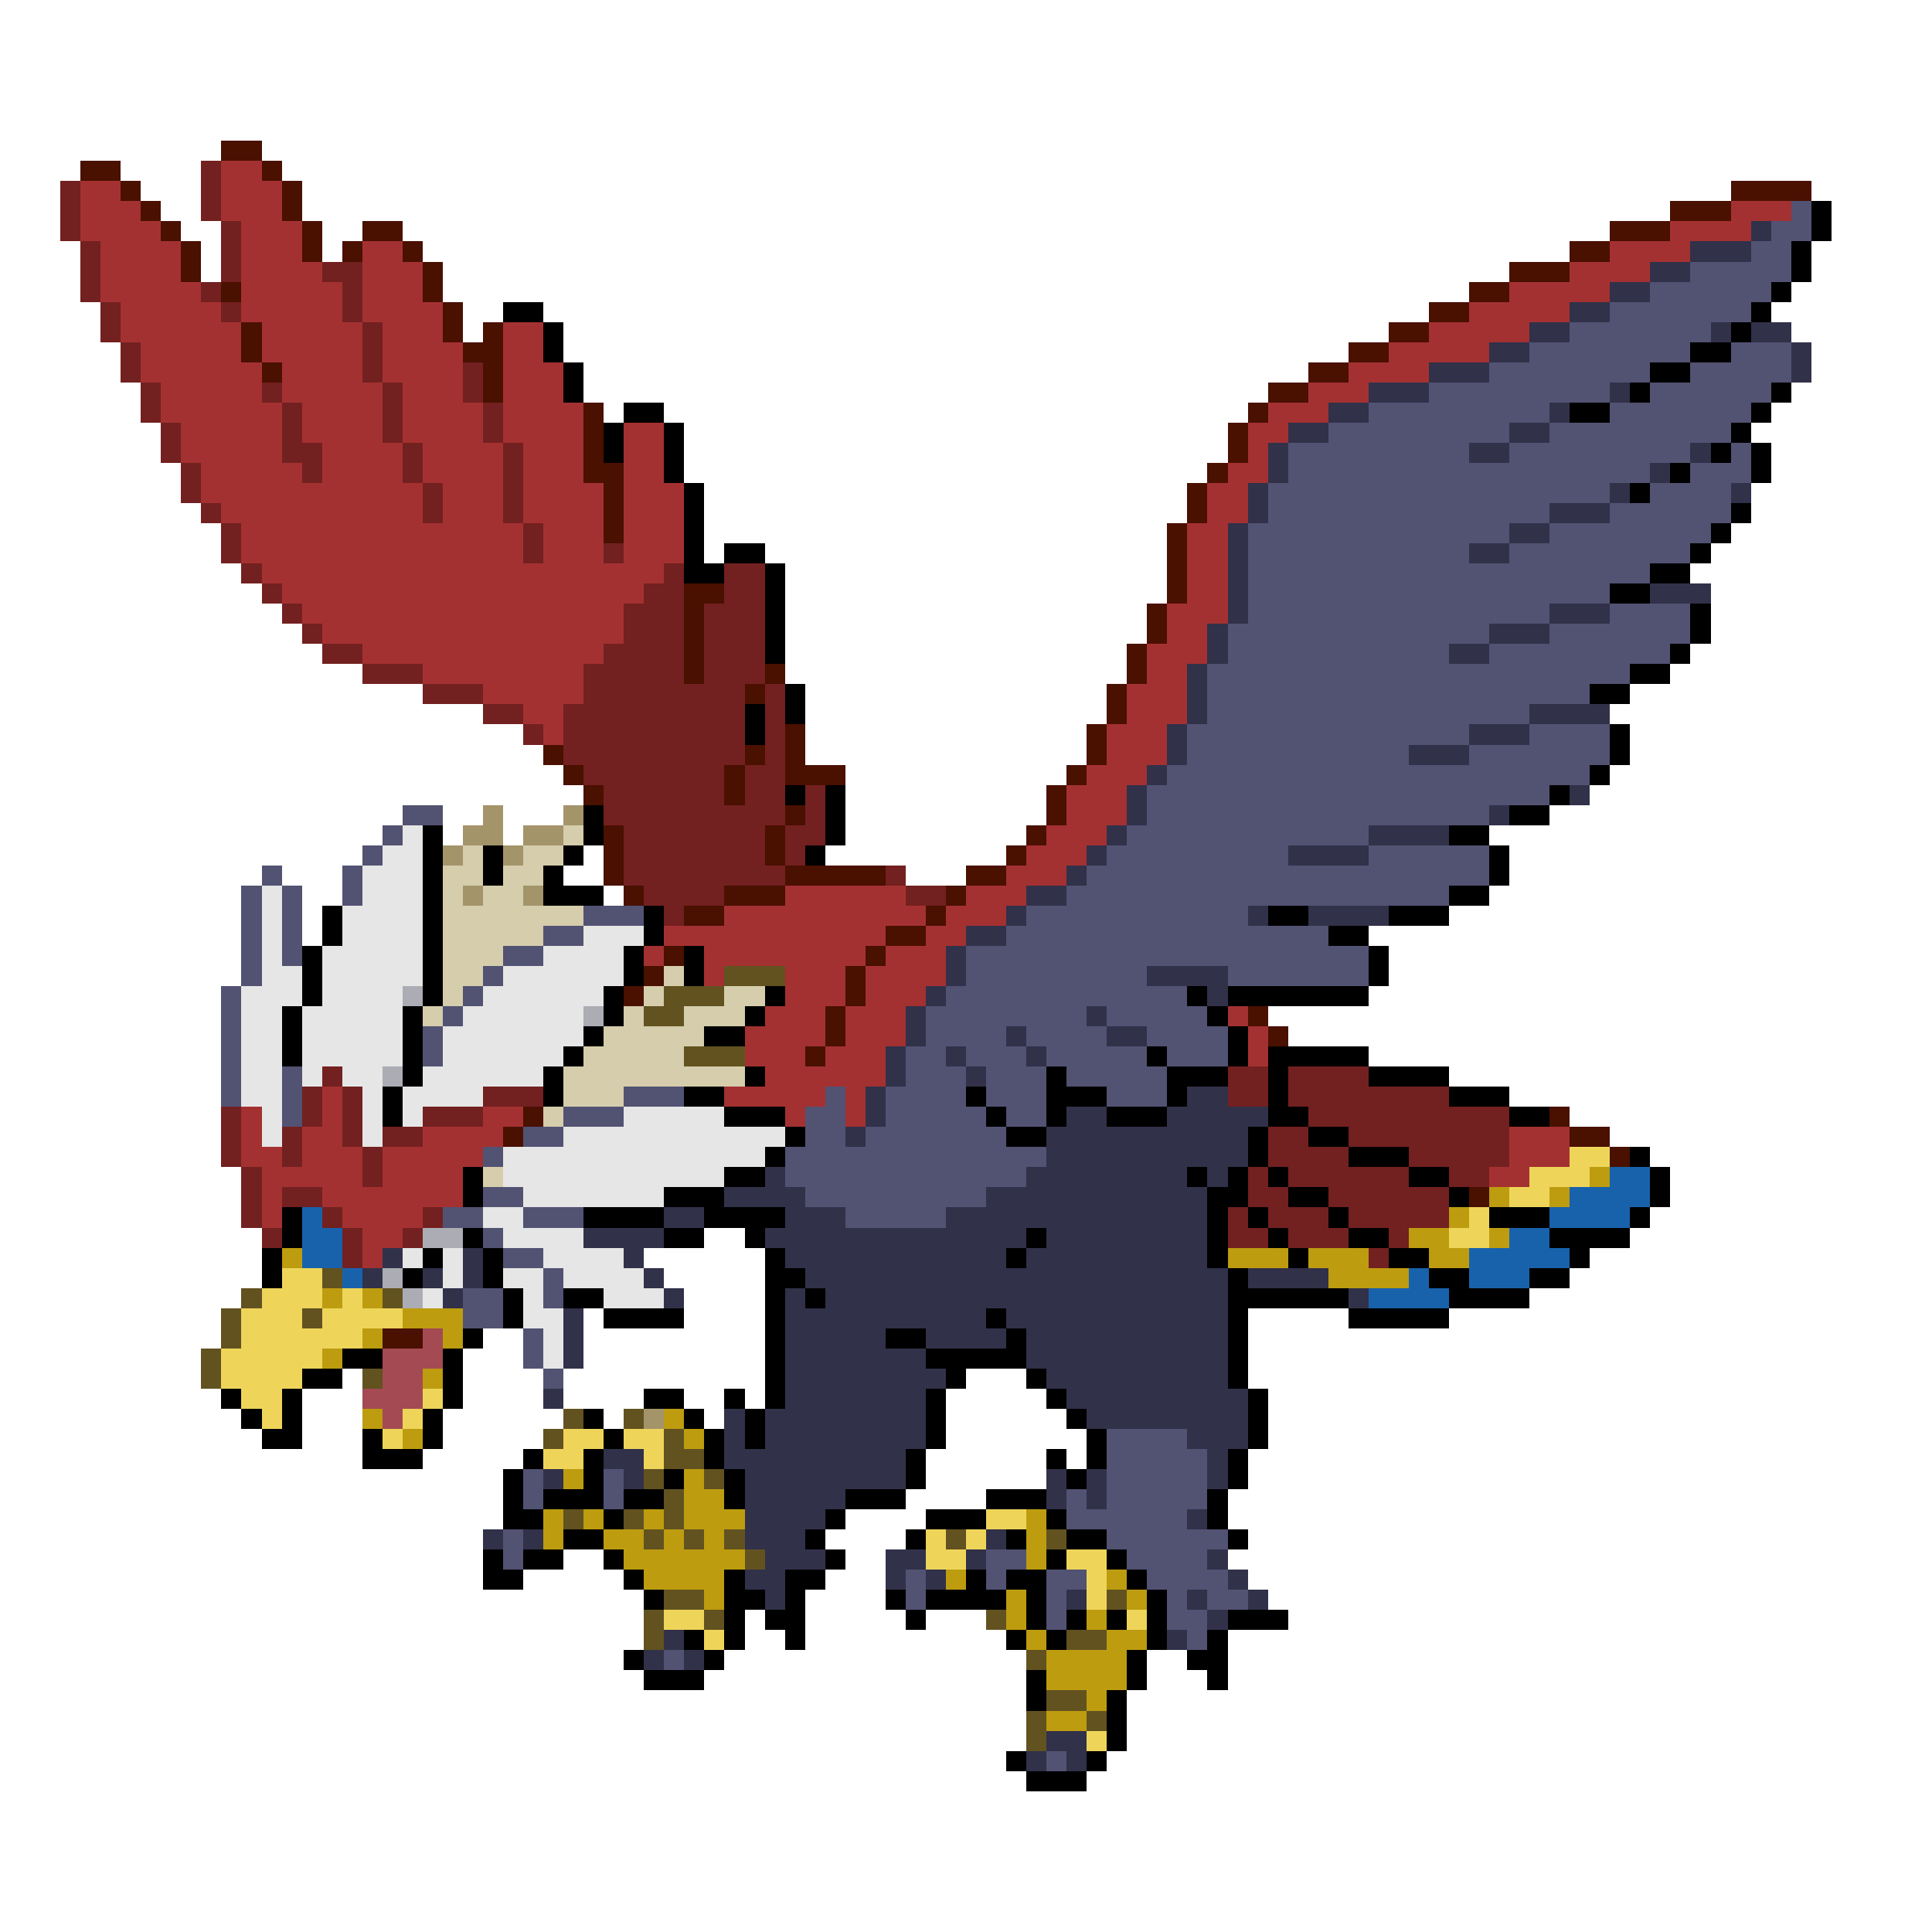 <svg xmlns="http://www.w3.org/2000/svg" viewBox="0 -0.5 96 96" shape-rendering="crispEdges">
<path stroke="#4a1000" d="M11 7h2M4 8h2M13 8h1M6 9h1M14 9h1M86 9h4M7 10h1M14 10h1M83 10h3M8 11h1M15 11h1M18 11h2M80 11h3M9 12h1M15 12h1M17 12h1M20 12h1M78 12h2M9 13h1M21 13h1M75 13h3M11 14h1M21 14h1M73 14h2M22 15h1M71 15h2M12 16h1M22 16h1M24 16h1M69 16h2M12 17h1M23 17h2M67 17h2M13 18h1M24 18h1M65 18h2M24 19h1M63 19h2M29 20h1M62 20h1M29 21h1M61 21h1M29 22h1M61 22h1M29 23h2M60 23h1M30 24h1M59 24h1M30 25h1M59 25h1M30 26h1M58 26h1M58 27h1M58 28h1M34 29h2M58 29h1M34 30h1M57 30h1M34 31h1M57 31h1M34 32h1M56 32h1M34 33h1M38 33h1M56 33h1M37 34h1M55 34h1M55 35h1M39 36h1M54 36h1M27 37h1M37 37h1M39 37h1M54 37h1M28 38h1M36 38h1M39 38h3M53 38h1M29 39h1M36 39h1M52 39h1M39 40h1M52 40h1M30 41h1M38 41h1M51 41h1M30 42h1M38 42h1M50 42h1M30 43h1M39 43h5M48 43h2M31 44h1M36 44h3M47 44h1M34 45h2M46 45h1M44 46h2M33 47h1M43 47h1M32 48h1M42 48h1M31 49h1M42 49h1M41 50h1M62 50h1M41 51h1M63 51h1M40 52h1M26 55h1M77 55h1M25 56h1M78 56h2M80 57h1M73 59h1M19 66h2" />
<path stroke="#732020" d="M10 8h1M3 9h1M10 9h1M3 10h1M10 10h1M3 11h1M11 11h1M4 12h1M11 12h1M4 13h1M11 13h1M16 13h2M4 14h1M10 14h1M17 14h1M5 15h1M11 15h1M17 15h1M5 16h1M18 16h1M6 17h1M18 17h1M6 18h1M18 18h1M23 18h1M7 19h1M13 19h1M19 19h1M23 19h1M7 20h1M14 20h1M19 20h1M24 20h1M8 21h1M14 21h1M19 21h1M24 21h1M8 22h1M14 22h2M20 22h1M25 22h1M9 23h1M15 23h1M20 23h1M25 23h1M9 24h1M21 24h1M25 24h1M10 25h1M21 25h1M25 25h1M11 26h1M26 26h1M11 27h1M26 27h1M30 27h1M12 28h1M33 28h1M36 28h2M13 29h1M32 29h2M36 29h2M14 30h1M31 30h3M35 30h3M15 31h1M31 31h3M35 31h3M16 32h2M30 32h4M35 32h3M18 33h3M29 33h5M35 33h3M21 34h3M29 34h8M38 34h1M24 35h2M28 35h9M38 35h1M26 36h1M28 36h9M38 36h1M28 37h9M38 37h1M29 38h7M37 38h2M30 39h6M37 39h2M40 39h1M30 40h9M40 40h1M31 41h7M39 41h2M31 42h7M39 42h1M31 43h8M44 43h1M32 44h4M45 44h2M33 45h1M16 53h1M61 53h2M64 53h4M15 54h1M17 54h1M24 54h3M61 54h2M64 54h8M11 55h1M15 55h1M17 55h1M21 55h3M65 55h10M11 56h1M14 56h1M17 56h1M19 56h2M63 56h2M67 56h8M11 57h1M14 57h1M18 57h1M63 57h4M70 57h5M12 58h1M18 58h1M62 58h1M64 58h6M72 58h2M12 59h1M14 59h2M62 59h2M66 59h6M12 60h1M16 60h1M21 60h1M61 60h1M63 60h3M67 60h5M13 61h1M17 61h1M20 61h1M61 61h2M64 61h3M69 61h1M17 62h1M68 62h1" />
<path stroke="#a43131" d="M11 8h2M4 9h2M11 9h3M4 10h3M11 10h3M86 10h3M4 11h4M12 11h3M83 11h4M5 12h4M12 12h3M18 12h2M80 12h4M5 13h4M12 13h4M18 13h3M78 13h4M5 14h5M12 14h5M18 14h3M75 14h5M6 15h5M12 15h5M18 15h4M73 15h5M6 16h6M13 16h5M19 16h3M25 16h2M71 16h5M7 17h5M13 17h5M19 17h4M25 17h2M69 17h5M7 18h6M14 18h4M19 18h4M25 18h3M67 18h4M8 19h5M14 19h5M20 19h3M25 19h3M65 19h3M8 20h6M15 20h4M20 20h4M25 20h4M63 20h3M9 21h5M15 21h4M20 21h4M25 21h4M31 21h2M62 21h2M9 22h5M16 22h4M21 22h4M26 22h3M31 22h2M62 22h1M10 23h5M16 23h4M21 23h4M26 23h3M31 23h2M61 23h2M10 24h11M22 24h3M26 24h4M31 24h3M60 24h2M11 25h10M22 25h3M26 25h4M31 25h3M60 25h2M12 26h14M27 26h3M31 26h3M59 26h2M12 27h14M27 27h3M31 27h3M59 27h2M13 28h20M59 28h2M14 29h18M59 29h2M15 30h16M58 30h3M16 31h15M58 31h2M18 32h12M57 32h3M21 33h8M57 33h2M24 34h5M56 34h3M26 35h2M56 35h3M27 36h1M55 36h3M55 37h3M54 38h3M53 39h3M53 40h3M52 41h3M51 42h3M50 43h3M39 44h6M48 44h3M36 45h10M47 45h3M33 46h11M46 46h2M32 47h1M35 47h8M44 47h3M35 48h1M39 48h3M43 48h4M39 49h3M43 49h3M38 50h3M42 50h3M61 50h1M37 51h4M42 51h3M62 51h1M37 52h3M41 52h3M62 52h1M38 53h6M16 54h1M36 54h5M42 54h1M12 55h1M16 55h1M24 55h2M39 55h1M42 55h1M12 56h1M15 56h2M21 56h4M75 56h3M12 57h2M15 57h3M19 57h5M75 57h3M13 58h5M19 58h4M74 58h2M13 59h1M16 59h7M13 60h1M17 60h4M18 61h2M18 62h1" />
<path stroke="#525273" d="M89 10h1M88 11h2M87 12h2M84 13h5M82 14h6M80 15h7M78 16h7M76 17h8M86 17h3M74 18h8M84 18h5M71 19h9M82 19h6M68 20h9M80 20h7M66 21h9M77 21h9M64 22h9M75 22h9M86 22h1M64 23h18M84 23h3M63 24h17M82 24h4M63 25h14M80 25h6M62 26h13M77 26h8M62 27h11M75 27h9M62 28h20M62 29h18M62 30h15M80 30h4M61 31h13M77 31h7M61 32h11M74 32h9M60 33h21M60 34h19M60 35h16M59 36h14M76 36h4M59 37h11M73 37h7M58 38h21M57 39h20M20 40h2M57 40h17M19 41h1M56 41h12M18 42h1M55 42h9M68 42h6M13 43h1M17 43h1M54 43h20M12 44h1M14 44h1M17 44h1M53 44h19M12 45h1M14 45h1M29 45h3M51 45h11M12 46h1M14 46h1M27 46h2M50 46h16M12 47h1M14 47h1M25 47h2M48 47h20M12 48h1M24 48h1M48 48h9M61 48h7M11 49h1M23 49h1M47 49h12M11 50h1M22 50h1M46 50h8M55 50h5M11 51h1M21 51h1M46 51h4M51 51h4M57 51h4M11 52h1M21 52h1M45 52h2M48 52h3M52 52h5M58 52h3M11 53h1M14 53h1M45 53h3M49 53h3M53 53h5M11 54h1M14 54h1M31 54h3M41 54h1M44 54h4M49 54h3M55 54h3M14 55h1M28 55h3M40 55h2M44 55h5M50 55h2M26 56h2M40 56h2M43 56h7M24 57h1M39 57h13M39 58h12M24 59h2M40 59h9M22 60h2M26 60h3M42 60h5M24 61h1M25 62h2M27 63h1M23 64h2M27 64h1M23 65h2M26 66h1M26 67h1M27 68h1M55 71h4M55 72h5M26 73h1M30 73h1M55 73h5M26 74h1M30 74h1M53 74h1M55 74h5M53 75h6M25 76h1M55 76h6M25 77h1M49 77h2M56 77h4M45 78h1M49 78h1M52 78h2M57 78h4M45 79h1M52 79h1M58 79h1M60 79h2M52 80h1M58 80h2M59 81h1M33 82h1M52 87h1" />
<path stroke="#000000" d="M90 10h1M90 11h1M89 12h1M89 13h1M88 14h1M25 15h2M87 15h1M27 16h1M86 16h1M27 17h1M84 17h2M28 18h1M82 18h2M28 19h1M81 19h1M88 19h1M31 20h2M78 20h2M87 20h1M30 21h1M33 21h1M86 21h1M30 22h1M33 22h1M85 22h1M87 22h1M33 23h1M83 23h1M87 23h1M34 24h1M81 24h1M34 25h1M86 25h1M34 26h1M85 26h1M34 27h1M36 27h2M84 27h1M34 28h2M38 28h1M82 28h2M38 29h1M80 29h2M38 30h1M84 30h1M38 31h1M84 31h1M38 32h1M83 32h1M81 33h2M39 34h1M79 34h2M37 35h1M39 35h1M37 36h1M80 36h1M80 37h1M79 38h1M39 39h1M41 39h1M77 39h1M29 40h1M41 40h1M75 40h2M21 41h1M29 41h1M41 41h1M72 41h2M21 42h1M24 42h1M28 42h1M40 42h1M74 42h1M21 43h1M24 43h1M27 43h1M74 43h1M21 44h1M27 44h3M72 44h2M16 45h1M21 45h1M32 45h1M63 45h2M69 45h3M16 46h1M21 46h1M32 46h1M66 46h2M15 47h1M21 47h1M31 47h1M34 47h1M68 47h1M15 48h1M21 48h1M31 48h1M34 48h1M68 48h1M15 49h1M21 49h1M30 49h1M38 49h1M59 49h1M61 49h7M14 50h1M20 50h1M30 50h1M37 50h1M60 50h1M14 51h1M20 51h1M29 51h1M35 51h2M61 51h1M14 52h1M20 52h1M28 52h1M57 52h1M61 52h1M63 52h5M20 53h1M27 53h1M37 53h1M52 53h1M58 53h3M63 53h1M68 53h4M19 54h1M27 54h1M34 54h2M48 54h1M52 54h3M58 54h1M63 54h1M72 54h3M19 55h1M36 55h3M49 55h1M52 55h1M55 55h3M63 55h2M75 55h2M39 56h1M50 56h2M62 56h1M65 56h2M38 57h1M62 57h1M67 57h3M81 57h1M23 58h1M36 58h2M59 58h1M61 58h1M63 58h1M70 58h2M82 58h1M23 59h1M33 59h3M60 59h2M64 59h2M72 59h1M82 59h1M14 60h1M29 60h4M35 60h4M60 60h1M62 60h1M66 60h1M74 60h3M81 60h1M14 61h1M23 61h1M33 61h2M37 61h1M51 61h1M60 61h1M63 61h1M67 61h2M77 61h4M13 62h1M21 62h1M24 62h1M38 62h1M50 62h1M60 62h1M64 62h1M69 62h2M78 62h1M13 63h1M20 63h1M24 63h1M38 63h2M61 63h1M71 63h2M76 63h2M25 64h1M28 64h2M38 64h1M40 64h1M61 64h6M72 64h4M25 65h1M30 65h4M38 65h1M49 65h1M61 65h1M67 65h5M23 66h1M38 66h1M44 66h2M50 66h1M61 66h1M17 67h2M22 67h1M38 67h1M46 67h5M61 67h1M15 68h2M22 68h1M38 68h1M47 68h1M51 68h1M61 68h1M11 69h1M14 69h1M22 69h1M32 69h2M36 69h1M38 69h1M46 69h1M52 69h1M62 69h1M12 70h1M14 70h1M21 70h1M29 70h1M34 70h1M37 70h1M46 70h1M53 70h1M62 70h1M13 71h2M18 71h1M21 71h1M30 71h1M35 71h1M37 71h1M46 71h1M54 71h1M62 71h1M18 72h3M26 72h1M29 72h1M35 72h1M45 72h1M52 72h1M54 72h1M61 72h1M25 73h1M29 73h1M33 73h1M36 73h1M45 73h1M53 73h1M61 73h1M25 74h1M27 74h3M31 74h2M36 74h1M42 74h3M49 74h3M60 74h1M25 75h2M30 75h1M41 75h1M46 75h3M52 75h1M60 75h1M28 76h2M40 76h1M45 76h1M50 76h1M53 76h2M61 76h1M24 77h1M26 77h2M30 77h1M41 77h1M52 77h1M55 77h1M24 78h2M31 78h1M36 78h1M39 78h2M48 78h1M50 78h2M56 78h1M32 79h1M36 79h2M39 79h1M44 79h1M46 79h4M51 79h1M57 79h1M36 80h1M38 80h2M45 80h1M51 80h1M53 80h1M55 80h1M57 80h1M61 80h3M34 81h1M36 81h1M39 81h1M50 81h1M52 81h1M57 81h1M60 81h1M31 82h1M35 82h1M56 82h1M59 82h2M32 83h3M51 83h1M56 83h1M60 83h1M51 84h1M55 84h1M55 85h1M55 86h1M50 87h1M54 87h1M51 88h3" />
<path stroke="#31314a" d="M87 11h1M84 12h3M82 13h2M80 14h2M78 15h2M76 16h2M85 16h1M87 16h2M74 17h2M89 17h1M71 18h3M89 18h1M68 19h3M80 19h1M66 20h2M77 20h1M64 21h2M75 21h2M63 22h1M73 22h2M84 22h1M63 23h1M82 23h1M62 24h1M80 24h1M86 24h1M62 25h1M77 25h3M61 26h1M75 26h2M61 27h1M73 27h2M61 28h1M61 29h1M82 29h3M61 30h1M77 30h3M60 31h1M74 31h3M60 32h1M72 32h2M59 33h1M59 34h1M59 35h1M76 35h4M58 36h1M73 36h3M58 37h1M70 37h3M57 38h1M56 39h1M78 39h1M56 40h1M74 40h1M55 41h1M68 41h4M54 42h1M64 42h4M53 43h1M51 44h2M50 45h1M62 45h1M65 45h4M48 46h2M47 47h1M47 48h1M57 48h4M46 49h1M60 49h1M45 50h1M54 50h1M45 51h1M50 51h1M55 51h2M44 52h1M47 52h1M51 52h1M44 53h1M48 53h1M43 54h1M59 54h2M43 55h1M53 55h2M58 55h5M42 56h1M52 56h10M52 57h10M38 58h1M51 58h8M60 58h1M36 59h4M49 59h11M33 60h2M39 60h3M47 60h13M29 61h4M38 61h13M52 61h8M19 62h1M23 62h1M31 62h1M39 62h11M51 62h9M18 63h1M21 63h1M23 63h1M32 63h1M40 63h21M62 63h4M22 64h1M33 64h1M39 64h1M41 64h20M67 64h1M28 65h1M39 65h10M50 65h11M28 66h1M39 66h5M46 66h4M51 66h10M28 67h1M39 67h7M51 67h10M39 68h8M52 68h9M27 69h1M39 69h7M53 69h9M36 70h1M38 70h8M54 70h8M36 71h1M38 71h8M59 71h3M30 72h2M36 72h9M60 72h1M27 73h1M31 73h1M37 73h8M52 73h1M54 73h1M60 73h1M37 74h5M52 74h1M54 74h1M37 75h4M59 75h1M24 76h1M26 76h1M37 76h3M49 76h1M38 77h3M44 77h2M48 77h1M60 77h1M37 78h2M44 78h1M46 78h1M61 78h1M38 79h1M53 79h1M59 79h1M62 79h1M60 80h1M33 81h1M58 81h1M32 82h1M34 82h1M52 86h2M51 87h1M53 87h1" />
<path stroke="#a4946a" d="M24 40h1M28 40h1M23 41h2M26 41h2M22 42h1M25 42h1M23 44h1M26 44h1M32 70h1" />
<path stroke="#e6e6e6" d="M20 41h1M19 42h2M18 43h3M13 44h1M18 44h3M13 45h1M17 45h4M13 46h1M17 46h4M29 46h3M13 47h1M16 47h5M27 47h4M13 48h2M16 48h5M25 48h6M12 49h3M16 49h4M24 49h6M12 50h2M15 50h5M23 50h6M12 51h2M15 51h5M22 51h7M12 52h2M15 52h5M22 52h6M12 53h2M15 53h1M17 53h2M21 53h6M12 54h2M18 54h1M20 54h4M13 55h1M18 55h1M20 55h1M31 55h5M13 56h1M18 56h1M28 56h11M25 57h13M25 58h11M26 59h7M24 60h2M25 61h4M20 62h1M22 62h1M27 62h4M22 63h1M25 63h2M28 63h4M21 64h1M26 64h1M30 64h3M26 65h2M27 66h1M27 67h1" />
<path stroke="#d5cdac" d="M28 41h1M23 42h1M26 42h2M22 43h2M25 43h2M22 44h1M24 44h2M22 45h7M22 46h5M22 47h3M22 48h2M33 48h1M22 49h1M32 49h1M36 49h2M21 50h1M31 50h1M34 50h3M30 51h5M29 52h5M28 53h9M28 54h3M27 55h1M24 58h1" />
<path stroke="#625220" d="M36 48h3M33 49h3M32 50h2M34 52h3M16 63h1M12 64h1M19 64h1M11 65h1M15 65h1M11 66h1M10 67h1M10 68h1M18 68h1M28 70h1M31 70h1M27 71h1M33 71h1M33 72h2M32 73h1M35 73h1M33 74h1M28 75h1M31 75h1M33 75h1M32 76h1M34 76h1M36 76h1M47 76h1M52 76h1M37 77h1M33 79h2M55 79h1M32 80h1M35 80h1M49 80h1M32 81h1M53 81h2M51 82h1M52 84h2M51 85h1M54 85h1M51 86h1" />
<path stroke="#acacb4" d="M20 49h1M29 50h1M19 53h1M21 61h2M19 63h1M20 64h1" />
<path stroke="#eed55a" d="M78 57h2M76 58h3M75 59h2M73 60h1M72 61h2M14 63h2M13 64h3M17 64h1M12 65h3M16 65h4M12 66h6M11 67h5M11 68h4M12 69h2M21 69h1M13 70h1M20 70h1M19 71h1M28 71h2M31 71h2M27 72h2M32 72h1M49 75h2M46 76h1M48 76h1M46 77h2M53 77h2M54 78h1M54 79h1M33 80h2M56 80h1M35 81h1M54 86h1" />
<path stroke="#bd9c10" d="M79 58h1M74 59h1M77 59h1M72 60h1M70 61h2M74 61h1M14 62h1M61 62h3M65 62h3M71 62h2M66 63h4M16 64h1M18 64h1M20 65h3M18 66h1M22 66h1M16 67h1M21 68h1M18 70h1M33 70h1M20 71h1M34 71h1M28 73h1M34 73h1M34 74h2M27 75h1M29 75h1M32 75h1M34 75h3M51 75h1M27 76h1M30 76h2M33 76h1M35 76h1M51 76h1M31 77h6M51 77h1M32 78h4M47 78h1M55 78h1M35 79h1M50 79h1M56 79h1M50 80h1M54 80h1M51 81h1M55 81h2M52 82h4M52 83h4M54 84h1M52 85h2" />
<path stroke="#1862ac" d="M80 58h2M78 59h4M15 60h1M77 60h4M15 61h2M75 61h2M15 62h2M73 62h5M17 63h1M70 63h1M73 63h3M68 64h4" />
<path stroke="#a44a52" d="M21 66h1M19 67h3M19 68h2M18 69h3M19 70h1" />
</svg>